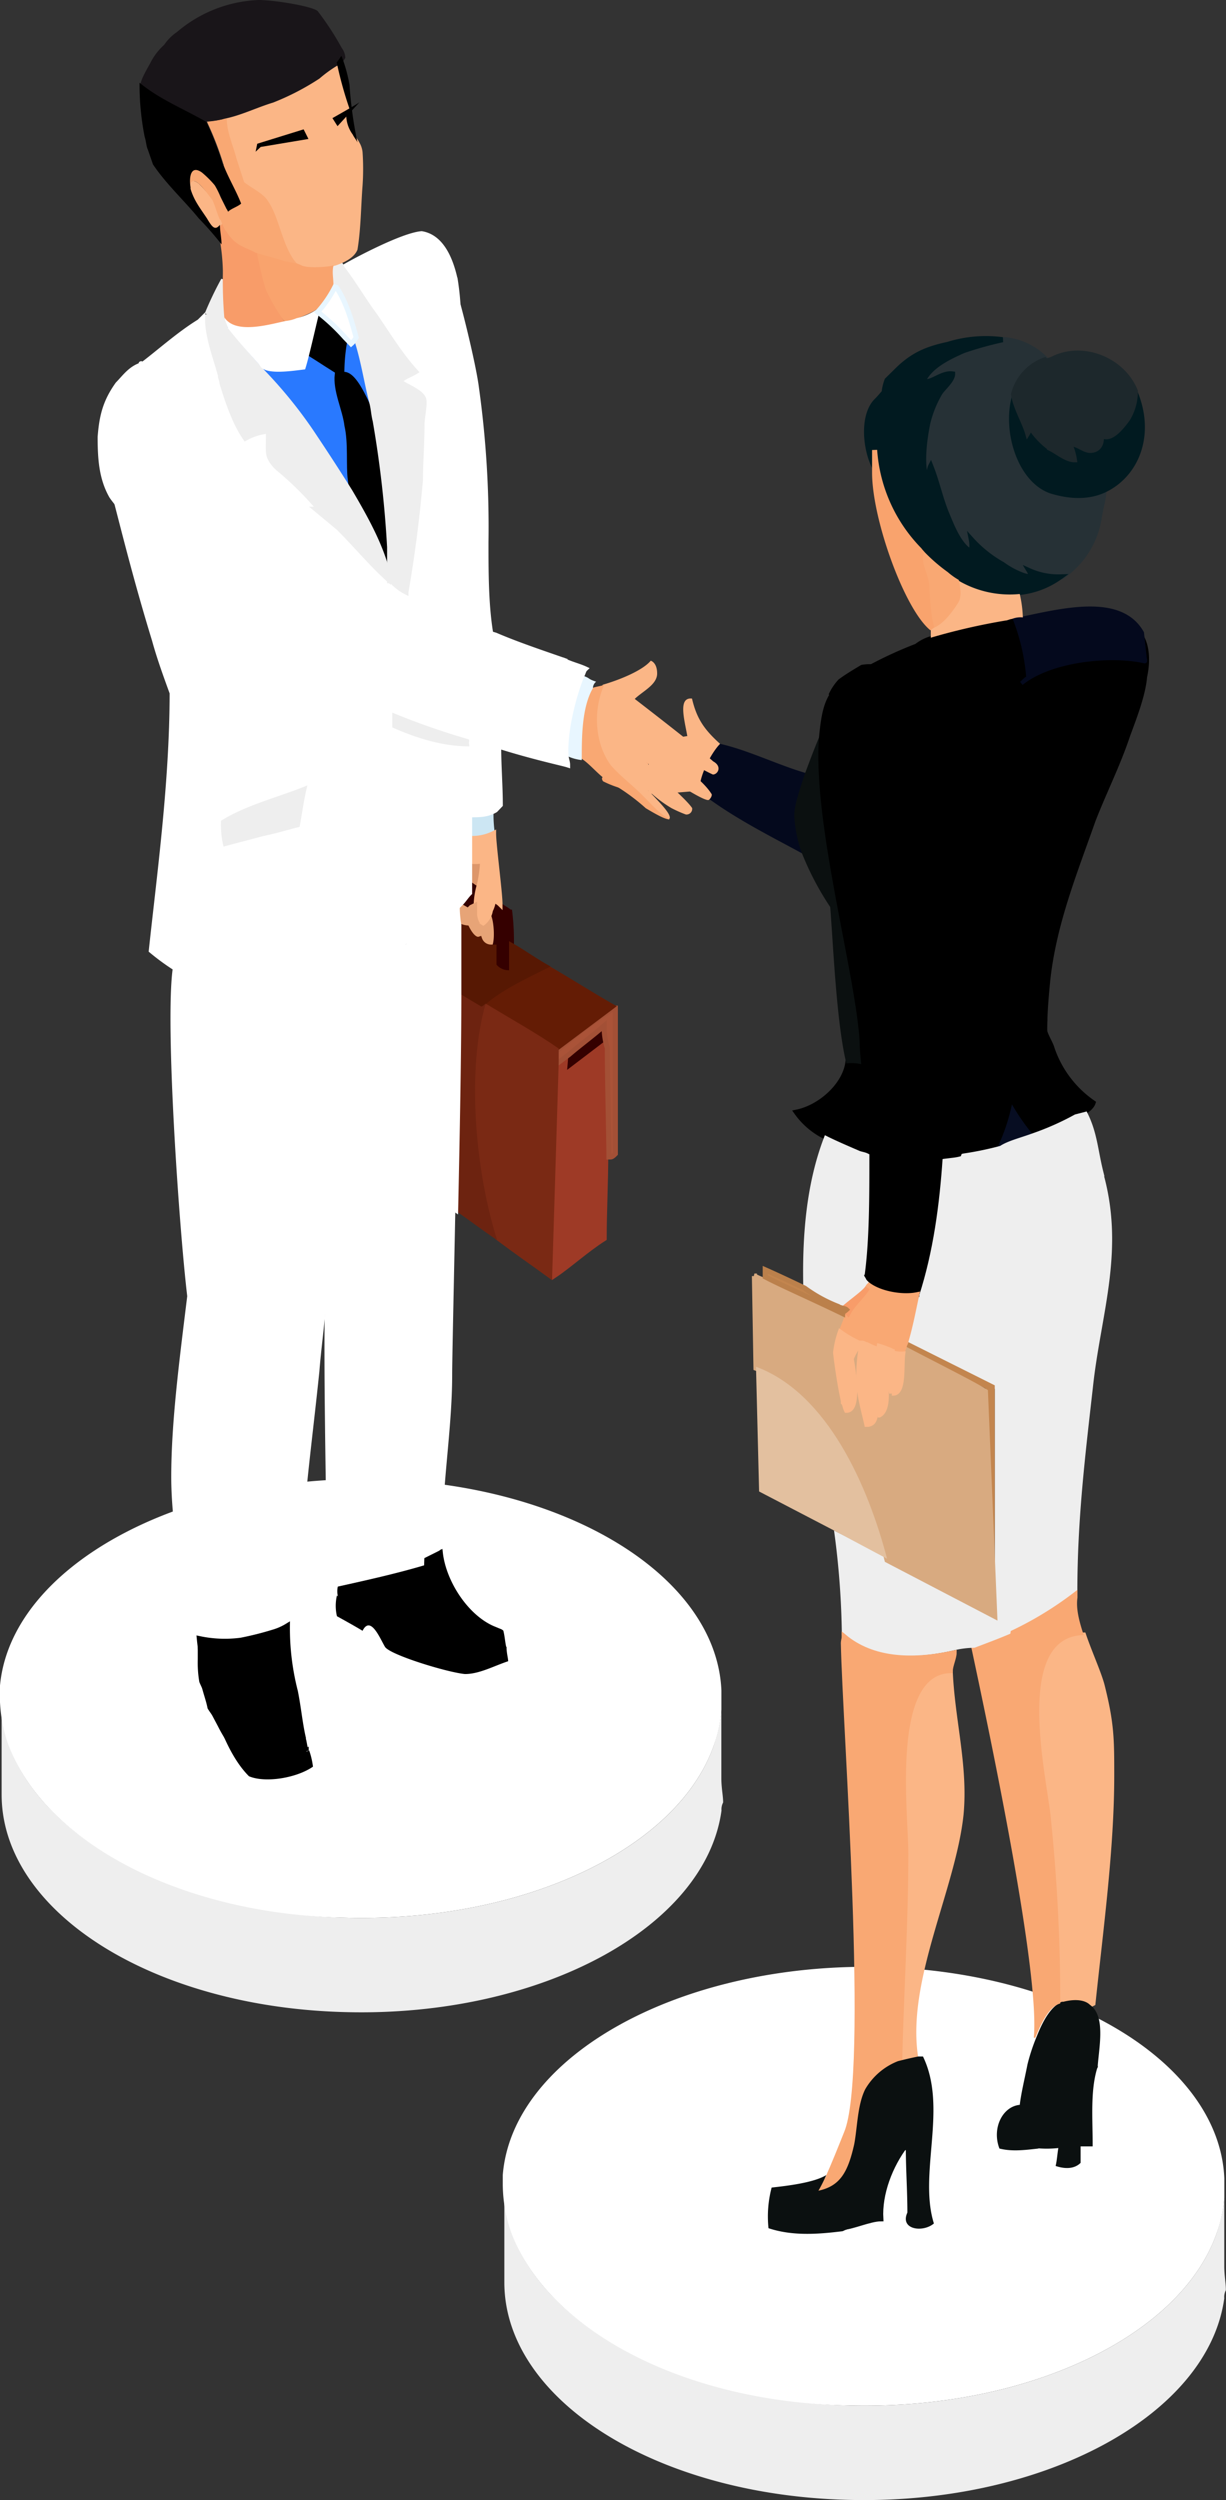 <svg version="1.1" id="Layer_1" data-name="Layer 1" xmlns="http://www.w3.org/2000/svg" xmlns:xlink="http://www.w3.org/1999/xlink" x="0px" y="0px" viewBox="0 0 241.34 492.06" preserveAspectRatio="xMinYMin none"><rect x="0" y="0" width="241.34" height="492.06" fill="#333333" stroke="none"/><defs><style>.cls-1,.cls-14{fill:#eee;}.cls-2,.cls-33,.cls-44{fill:#fff;}.cls-3,.cls-5{fill:#011a20;}.cls-4{fill:#263136;stroke:#263136;}.cls-5{stroke:#011a20;}.cls-6{fill:#1d282c;stroke:#1d282c;}.cls-11,.cls-7{fill:#04091d;}.cls-8{stroke:#000;}.cls-9{fill:#070d22;}.cls-10,.cls-13{fill:#0b1010;}.cls-10{stroke:#0b1010;}.cls-11{stroke:#04091d;}.cls-12,.cls-16{fill:#fbb686;}.cls-12{stroke:#fbb686;}.cls-14{stroke:#eee;}.cls-15,.cls-19{fill:#f9a873;}.cls-17,.cls-23{fill:#c3854e;}.cls-18{fill:#d8aa80;stroke:#d8aa80;}.cls-19{stroke:#f9a873;}.cls-20,.cls-24{fill:#f9a36d;}.cls-20{stroke:#f9a36d;}.cls-21{fill:#e3c09f;}.cls-22,.cls-41{fill:#f89c69;}.cls-22{stroke:#f89c69;}.cls-23{stroke:#bb804b;}.cls-25{fill:#e8f6ff;}.cls-26,.cls-31,.cls-36{fill:#350000;}.cls-27{fill:#9e3a26;stroke:#9e3a26;}.cls-28{fill:#aa5338;stroke:#a35036;}.cls-29{fill:#641c05;stroke:#641c05;}.cls-30{fill:#7a2914;stroke:#7a2914;}.cls-31{stroke:#350000;}.cls-32,.cls-37{fill:#e7a477;}.cls-33{stroke:#fff;}.cls-34{fill:#cce6f3;}.cls-35{fill:#dd966a;stroke:#dd966a;}.cls-36{stroke:#300;}.cls-37{stroke:#e7a477;}.cls-38{fill:#571803;stroke:#571803;}.cls-39{fill:#6d2310;}.cls-40{fill:#2979ff;stroke:#2979ff;}.cls-42{fill:#222;}.cls-43{fill:#191519;}.cls-44{stroke:#e8f6ff;}</style></defs><title>handshakeArtboard 1svg</title><g id="Group_82" data-name="Group 82"><g id="Group_80" data-name="Group 80"><path id="Path_69" data-name="Path 69" class="cls-1" d="M142,350V336.49a29.89,29.89,0,0,1-1.57,7.25C133.23,363.9,103,378.38,68,377.44c-32.75-.95-59.21-15.12-66.14-33.7A30.88,30.88,0,0,1,.32,334.6v18.59c0,23,29.6,41.89,67.71,42.83,38.42,1,70.86-16.69,74-39.68a2.89,2.89,0,0,1,.32-1.58C142.36,353.5,142,351.93,142,350Z"/><path id="Path_70" data-name="Path 70" class="cls-2" d="M68,377.44c35,.94,65.2-13.54,72.44-33.7a26.47,26.47,0,0,0,1.57-7.25v-3.77c-.94-22.36-30.23-40.63-67.71-41.58-39-.94-72.44,17.32-74.33,40.95V334a29.29,29.29,0,0,0,1.58,9.13C8.5,362.32,35.28,376.81,68,377.44Z"/></g><g id="Group_81" data-name="Group 81"><path id="Path_69-2" data-name="Path 69-2" class="cls-1" d="M241,446V432.49a29.44,29.44,0,0,1-1.58,7.25C232.21,459.9,202,474.38,167,473.44c-32.76-.95-59.22-15.12-66.14-33.7a30.57,30.57,0,0,1-1.58-9.14v18.59c0,23,29.61,41.89,67.72,42.83,38.42,1,70.86-16.69,74-39.68a2.88,2.88,0,0,1,.31-1.58C241.34,449.5,241,447.93,241,446Z"/><path id="Path_70-2" data-name="Path 70-2" class="cls-2" d="M167,473.44c35,.94,65.2-13.54,72.43-33.7a26.86,26.86,0,0,0,1.58-7.25v-3.77c-.95-22.36-30.24-40.63-67.72-41.58-39.05-.94-72.43,17.32-74.32,40.95V430a29,29,0,0,0,1.57,9.13C107.49,458.32,134.26,472.81,167,473.44Z"/></g><g id="Group_79" data-name="Group 79"><path id="Path_251" data-name="Path 251" class="cls-3" d="M173.4,82.2h0a26.67,26.67,0,0,0-1.24,6.45V93c-2.45-4-3.07-11.37,0-14.44h0c.93-.92,1.85-2.15,2.77-3.07a9.23,9.23,0,0,0-.62,3.07C174,79.43,174,81.27,173.4,82.2Z"/><path id="Path_252" data-name="Path 252" class="cls-4" d="M199.51,77.59h0c-2.15,7.06.61,16.9,7.06,19a12.9,12.9,0,0,0,10.75-.3c0,1.84-.61,3.38-.92,5.53A17.3,17.3,0,0,1,209,113.53a13.72,13.72,0,0,1-6.15-1.23c.93,1.54-.3,1.23-1.22.92a16.42,16.42,0,0,1-4-2.15,31,31,0,0,1-6.14-4.91h0a6.78,6.78,0,0,1,0,2.46c-2.46-.93-4-5.53-4.92-7.68-1.23-3.08-1.84-6.46-3.07-9.22-.31.61-.31,1.84-.92,2.46-1.23-3.07-.31-7.68.31-10.75a15.11,15.11,0,0,1,2.45-6.15c.62-.92,2.46-2.46,2.46-3.68-1.84,0-4,1.84-5.84,1.53,1.23-2.76,5.23-4.91,8-6.14a70.53,70.53,0,0,1,7.68-2.15,12.92,12.92,0,0,1,8,3.68C202.58,71.75,200.74,74.21,199.51,77.59Z"/><path id="Path_253" data-name="Path 253" class="cls-5" d="M217.63,96.33c-3.07,1.53-6.76,1.53-10.75.3-6.14-2.15-9.22-12-7.07-19,0,2.76,2.15,5.83,2.77,7.68.31-.31.31-1.23.31-1.54a13.93,13.93,0,0,0,4,4.61c1.23.92,3.07,2.15,4.61,2.15a3.74,3.74,0,0,0-.92-3.07c1.23,0,2.45,1.23,4,1.23,1.84,0,2.46-1.23,2.15-3.08,1.84,1.23,4.3-2.15,5.22-3.07a10.35,10.35,0,0,0,1.54-5.22C226.85,85.57,223.78,93.25,217.63,96.33Z"/><path id="Path_254" data-name="Path 254" class="cls-6" d="M207.49,70.52c5.84-2.76,13.52.31,16,6.45v.31a10.35,10.35,0,0,1-1.54,5.22c-.92,1.23-3.38,4.61-5.22,3.07.3,1.54-.31,3.08-2.15,3.08-1.23,0-2.77-1.54-4-1.23a11.33,11.33,0,0,1,.92,3.07c-1.53,0-3.37-1.54-4.6-2.15a15.27,15.27,0,0,1-4.3-4.61,2.31,2.31,0,0,1-.31,1.54c-.61-2.15-2.46-5.22-2.77-7.68h0a9.74,9.74,0,0,1,6.15-6.76l.31.31c.61-.31.92-.31,1.53-.61Z"/><path id="Path_255" data-name="Path 255" class="cls-5" d="M200.74,116.6a18.22,18.22,0,0,1-12.29-2.76,9.37,9.37,0,0,1-2.15-1.54c-1.85-1.54-3.38-2.76-4.92-4.3l-.3-.31a30.51,30.51,0,0,1-8.91-19.35,26.27,26.27,0,0,1,1.23-6.45h0c.61-.92.61-2.77.61-4a9,9,0,0,1,.61-3.07L176.47,73c3.07-3.07,5.83-4.3,10.13-5.22a25.13,25.13,0,0,1,10.76-.92A69.91,69.91,0,0,0,189.68,69c-2.77,1.23-6.76,3.07-8,6.14,1.84.31,3.69-1.84,5.84-1.54,0,1.23-1.85,2.77-2.46,3.69a21.64,21.64,0,0,0-2.46,6.14c-.61,3.08-1.23,7.68-.31,10.76.62-.62.62-1.85.93-2.46,1.22,3.07,1.84,6.14,3.07,9.21.92,2.15,2.46,6.46,4.91,7.68a6.31,6.31,0,0,0,0-2.45h0a24.15,24.15,0,0,0,6.15,4.91,16.36,16.36,0,0,0,4,2.15c.92.31,2.15.61,1.23-.92a13.84,13.84,0,0,0,6.14,1.23A16.66,16.66,0,0,1,200.74,116.6Z"/><path id="Path_256" data-name="Path 256" class="cls-7" d="M141.75,146.4c5.53,1.23,11.68,4.3,17.2,5.84-1.23,3.68-2.15,6.75-2.15,8.6a24.48,24.48,0,0,0,1.54,7.37c-5.53-3.07-14.44-7.38-20.89-12.6h0c-.3-2.77,2.15-7.68,4.3-9.22Z"/><path id="Path_257" data-name="Path 257" class="cls-8" d="M170,209.07c.3,4.3.61,11.06.61,18.12-.61-.31-1.23-.31-1.84-.61a37.32,37.32,0,0,1-6.15-2.77,15.07,15.07,0,0,1-5.83-4.91c4.6-.92,9.52-5.22,10.13-9.83,0-.31.22-.49.22-.79A5.07,5.07,0,0,0,170,209.07Z"/><path id="Path_258" data-name="Path 258" class="cls-8" d="M207.09,206.35a21.28,21.28,0,0,0,8.08,10.7c-.3.93-1.53,1.85-3.38,2.77a54.38,54.38,0,0,1-8.29,3.69,43.72,43.72,0,0,1-4.3-6.15,20.35,20.35,0,0,1-2.76,8.3,62,62,0,0,1-7.38,1.53c2.15-6.14,1.54-12.59,1.85-19a45,45,0,0,0,4.91-1.54c3.38-1.23,6-3.25,9.69-5.1C205.2,203.05,206.78,205.13,207.09,206.35Z"/><path id="Path_259" data-name="Path 259" class="cls-9" d="M199.2,217.36a43.48,43.48,0,0,0,4.3,6.15,49.69,49.69,0,0,1-7.07,2.15A37.49,37.49,0,0,0,199.2,217.36Z"/><path id="Path_260" data-name="Path 260" class="cls-10" d="M159,152.24c.92-2.46,1.84-4.92,2.76-7.07-1.23,16.9,7.07,46.08,8,59.29,0,0,0,1.84.3,4.61a9.34,9.34,0,0,0-3.07-.31c-1.84-8-2.45-22.43-3.07-30.41a56.45,56.45,0,0,1-5.53-10.45,24.16,24.16,0,0,1-1.53-7.37C156.81,159,157.73,155.92,159,152.24Z"/><path id="Path_261" data-name="Path 261" class="cls-8" d="M202,133.5c.93,9.52-.92,19.35-3.37,28.87-2.46,9.83-8.6,34.41-3.08,44.55-1.53.61-3.07.92-4.91,1.53v-2.76c1.53-15.36-.62-31.64.92-47.31.92-9.52,1.23-17.2,8.91-23.65C201,134.42,201.35,133.8,202,133.5Z"/><path id="Path_262" data-name="Path 262" class="cls-8" d="M225.31,133.19c-.31,3.69-2.15,8.29-3.38,11.67-1.84,5.53-4.61,11.06-6.76,16.59-3.68,10.45-7.68,20.28-8.91,31.34-.3,3.07-.61,6.45-.61,9.83a63.33,63.33,0,0,1-10.44,4.3c-5.53-10.14.61-34.72,3.07-44.55,2.46-9.52,4.3-19.35,3.38-28.87,5.53-4.61,15.66-10.14,22.73-8.6,1.53,2.15,1.53,5.53.92,8.29Z"/><path id="Path_263" data-name="Path 263" class="cls-11" d="M224.7,124.59s.62,5.77.62,5.47c-6.59-1.5-18.48-.39-24.34,4.36.1-.08,1.37-1.46,1.23-1.34a37.31,37.31,0,0,0-2.7-11.25h1.92C210,120,220.71,117.52,224.7,124.59Z"/><path id="Path_264" data-name="Path 264" class="cls-12" d="M217,331.94c1.84,7.38,1.84,10.45,1.84,17.51,0,14.44-2.15,30.11-3.69,44.85l-.61.31c-1.23-.92-2.76-.92-5.22-.61H209a362.56,362.56,0,0,0-1.84-36.25c-1.23-7.07-8-35.64,6.14-35.94C214.56,325.49,216.4,329.49,217,331.94Z"/><path id="Path_265" data-name="Path 265" class="cls-1" d="M217,230.26c4.61,15.67-.31,28.27-1.85,42.7-1.53,13.52-3.07,26.12-3.07,40.25a68.12,68.12,0,0,1-13.52,8.29,152.19,152.19,0,0,0,1.54-26.72l-.92-19.36c0-.92-.31-1.84-.31-2.46-.92-4.3-4-5.83-9.52-6.45,1.54-8.6,1.23-21.5,6.76-28.87C198.89,234.26,212.1,226.88,217,230.26Z"/><path id="Path_266" data-name="Path 266" class="cls-13" d="M200.74,414.27c.3-2.45.92-4.91,1.53-8h0a38.15,38.15,0,0,1,1.84-5.53c1.23-3.08,2.77-5.84,4.92-6.76h.31c2.45-.62,4.3-.31,5.22.61,3.07,2.15,1.84,8,1.53,12v.31c-.92,1.23-1.84,1.54-2.76,3.69h0a70,70,0,0,0-.61,11.67,21.31,21.31,0,0,0-4.3.31c.3-4.61-.62-10.14-1.54-14.44-1.23,3.38-1.84,12.29-2.46,14.74h0c-2.76.31-5.22.62-7.68,0C195.2,418.88,197.36,414.58,200.74,414.27Z"/><path id="Path_267" data-name="Path 267" class="cls-10" d="M213.64,410.28c.92-2.15.74-2.55,2-3.78-1.54,4.61-1.05,10.23-1.05,15.45H213a36.9,36.9,0,0,1,.62-11.67Z"/><path id="Path_268" data-name="Path 268" class="cls-14" d="M203.5,223.51a54.38,54.38,0,0,0,8.29-3.69l1.85-.48c1.84,3.69,2,7.08,3,11.14-4.92-3.07-17.4,3.78-19.86,7.16-5.83,7.37-5.53,20.27-6.76,28.87,5.23.62,8.3,2.15,9.53,6.45h-3.39l-17.2-8.6c.93-3.07,1.54-6.75,2.15-9.21h.31a130.28,130.28,0,0,0,4.3-27,21.62,21.62,0,0,0,4-.62,64.27,64.27,0,0,0,7.37-1.53C198.59,225,201,224.43,203.5,223.51Z"/><path id="Path_269" data-name="Path 269" class="cls-13" d="M212.72,422v3.69c-1.23,1.23-3.08,1.23-4.92.61.31-1.23.31-2.45.62-4C210,422.26,211.49,422,212.72,422Z"/><path id="Path_270" data-name="Path 270" class="cls-15" d="M198.59,321.19a68.34,68.34,0,0,0,13.51-8.29v1.54c-.31,2.15.31,4.6,1.23,7.37-14.13.31-7.06,28.87-6.45,36.25a353.83,353.83,0,0,1,1.84,36.25c-2.15.61-3.68,3.68-4.91,6.75h-.31c1.23-12.6-8.29-58.06-12.29-76.8C194,323,196.13,322.12,198.59,321.19Z"/><path id="Path_271" data-name="Path 271" class="cls-10" d="M206.88,407.82a54.88,54.88,0,0,1,1.54,14.44,21.18,21.18,0,0,1-9-.93C200.05,418.56,206,411.2,206.88,407.82Z"/><path id="Path_272" data-name="Path 272" d="M183.23,125.2A114.4,114.4,0,0,1,198,121.82c.31,0,.92-.3,1.23-.3A40.07,40.07,0,0,1,202,133.19c-.61.31-.92.92-1.53,1.23-7.68,6.45-8,14.13-8.91,23.65-1.54,15.67.61,32-.92,47.31v2.77a36.16,36.16,0,0,1-5.53,1.22c-.62-19-3.38-38.4-5.53-56.52,0-5.84-.31-17.51-4.61-20.27a7,7,0,0,0-5.22-.93,80.72,80.72,0,0,1,10.44-4.91A9.38,9.38,0,0,1,183.23,125.2Z"/><path id="Path_273" data-name="Path 273" class="cls-16" d="M199.2,121.82c-.31,0-.92.31-1.23.31a125.83,125.83,0,0,0-14.74,3.38v-1.84a17,17,0,0,0,5.22-5.23c.61-1.53.3-2.76,0-4.3a20,20,0,0,0,12.29,2.77,23.77,23.77,0,0,1,.61,4.61A4.51,4.51,0,0,0,199.2,121.82Z"/><path id="Path_274" data-name="Path 274" class="cls-1" d="M187.53,324.88c-8.3,1.84-16.28,1.54-21.81-3.07a162.82,162.82,0,0,0-1.54-20.58l10.44,5.22,21.2,11.06V273h3.38a6.05,6.05,0,0,1,.31,2.46l.92,19.35a152.25,152.25,0,0,1-1.54,26.73c-2.15.92-4.61,1.84-7.06,2.77A17.78,17.78,0,0,0,187.53,324.88Z"/><path id="Path_275" data-name="Path 275" class="cls-17" d="M178.31,265.28h0a2.27,2.27,0,0,1,.31-1.22l17.2,8.6h0v44.85L194,273.27C191.52,272,185.38,269,178.31,265.28Z"/><path id="Path_276" data-name="Path 276" class="cls-18" d="M170.63,280.34h0c2.46,0,1.54-3.69,1.54-5.23a15.39,15.39,0,0,1,.61,3.69h.31c1.84-.92,1.53-5.22.92-7.68a40.2,40.2,0,0,1,1.54-4.61h0a15.4,15.4,0,0,0-.62,3.69h0a20.85,20.85,0,0,1,.62,4.3h.3c2.15,0,1.54-5.53,1.85-7.68v-.31h0c0-.3.3-.61.3-.92h.31c7.07,3.69,13.21,6.76,15.67,8.29l1.84,44.24-21.2-11.06c-3.68-14.13-11.67-32.56-25.8-37.78l-.31-18.13a14,14,0,0,0,2.15.92c3.38,1.54,9.53,4.61,16.28,8-.3.92-.61,1.54-.92,2.46a9.51,9.51,0,0,0-.92,4h0a34.28,34.28,0,0,0,1.54,9.53v.3a2.32,2.32,0,0,0,.61,1.54c2.15-.31,1.23-7.06.92-10.14.31-1.23,1.23-2.15,1.84-3.38h.31a65.17,65.17,0,0,0-.61,7.38h0C169.09,274.5,170,277.57,170.63,280.34Z"/><path id="Path_277" data-name="Path 277" class="cls-8" d="M190.6,208.15c0,6.45.61,12.9-1.84,19-1.23.31-2.77.31-4,.62.31-6.15.31-12,.31-18.13C187.22,209.07,189.06,208.76,190.6,208.15Z"/><path id="Path_278" data-name="Path 278" class="cls-16" d="M187.53,328.26c.3,9.83,3.07,19,2.15,28.87-1.54,14.75-11.37,32.87-8.91,47.93a8.42,8.42,0,0,0-4,.92c.31-13.83,1.23-27.65,1.23-41.47C178,356.21,175.24,328.57,187.53,328.26Z"/><path id="Path_279" data-name="Path 279" class="cls-15" d="M182.61,119.67a68.32,68.32,0,0,1-1.23-11.06.3.3,0,0,1,.29-.3h0a33.47,33.47,0,0,0,4.91,4.3,13.34,13.34,0,0,0,2.15,1.53c.31,1.54.62,3.08,0,4.3-.92,1.54-3.07,4.61-5.22,5.23A19,19,0,0,1,182.61,119.67Z"/><path id="Path_280" data-name="Path 280" class="cls-19" d="M170.63,411.51c-1.54,3.07-1.54,7.06-2.15,10.75-1.23,5.53-2.76,8.3-7.06,9.22.61-.92.92-1.85,1.53-2.77,1.23-2.76,2.46-5.83,3.69-8.91h0c4.91-11.67-.31-80.17-.62-96.45,0-.31.17-.89.17-1.2,5.53,4.61,13.33,5,21.63,3.17,0,.92-.75,2.56-.75,3.48-12.29.31-8.76,28-8.76,36,0,13.82-.92,27.64-1.22,41.47C174,406.9,172.17,408.74,170.63,411.51Z"/><path id="Path_281" data-name="Path 281" class="cls-8" d="M179.54,152.85c2.15,18.13,5.22,37.79,5.84,56.83a119.3,119.3,0,0,1-.31,18.13,40.74,40.74,0,0,1-6.15.3c0-10.13-.92-20-1.53-30.1-.62-12.29-.92-24.58-2.15-36.86-.62-4.92-.92-11.06-3.07-15.67-1.23-2.46-4.92-9.22-8.6-8.6a10.45,10.45,0,0,1,1.84-2.77c1.23-.92,2.76-1.84,4.3-2.76a7.62,7.62,0,0,1,5.22.92C178.92,135.34,179.23,147,179.54,152.85Z"/><path id="Path_282" data-name="Path 282" class="cls-13" d="M161.11,431.17c4.3-.92,5.83-3.69,7.06-9.22.62-3.38.62-7.68,2.15-10.75a12.88,12.88,0,0,1,6.45-5.53c1.23-.31,2.46-.61,4-.92h.92c4.91,10.14-.92,23,2.15,32.87-2.15,1.84-6.76,1.23-5.22-2.15,0-4.3-.31-8.6-.31-12.9v-.31c-4,2.77-11.06,11.68-11.67,16.59-.31,0-.62.31-.92.31-4.92.61-9.83.92-14.44-.61a22.23,22.23,0,0,1,.62-8c2.76-.31,8.29-.92,10.75-2.46A28.54,28.54,0,0,1,161.11,431.17Z"/><path id="Path_284" data-name="Path 284" class="cls-20" d="M172.17,93V88.57a31.11,31.11,0,0,0,8.8,19.64l.45.56c-.92,1.84,1.05,4.68,1.05,6.83,0,1.23.36,6.54,1,8.07C178.53,119.68,172.17,102.16,172.17,93Z"/><path id="Path_285" data-name="Path 285" class="cls-8" d="M180.46,254.84c-3.07.61-8-.31-10.14-2.46-.3-.31-.61-.61-.61-.92h0v-.92c.61,0,.92.3,1.54.3,1.84.31,5.83.31,6.75-1.22.93-.93.62-4.3.62-5.84.3-4.92.3-10.45.3-15.36v-.31c1.85,0,4-.3,6.15-.3-.62,9.21-1.84,18.43-4.61,27Z"/><path id="Path_286" data-name="Path 286" class="cls-19" d="M172.78,265.28a15.11,15.11,0,0,1-2.15-.92c-.31,0-.61-.31-.92-.31h-.31a22.54,22.54,0,0,1-3.68-2.15c.3-.92.61-1.53.92-2.46,0-.3.3-.61.3-.92.93-1.84,1.85-3.38,2.77-4.91a2.32,2.32,0,0,0,.61-1.23c2.15,2.15,7.07,3.07,10.14,2.46-.61,2.76-1.23,6.14-2.15,9.21,0,.31-.31.62-.31.92s-.3.62-.3.93h0v.3c-.62,0-1.54-.3-2.15-.3h0A9.06,9.06,0,0,1,172.78,265.28Z"/><path id="Path_287" data-name="Path 287" d="M178.92,228.42c0,5.22.31,10.45-.3,15.36,0,1.23.3,4.92-.62,5.84-.92,1.53-4.91,1.53-6.75,1.53-.62,0-.93-.3-1.54-.3.92-6.76.92-15.36.92-23.35a34.58,34.58,0,0,0,8.3.92Z"/><path id="Path_288" data-name="Path 288" class="cls-8" d="M161.72,145.17c.31-3.07.62-5.84,1.85-8,3.68-.61,7.68,6.15,8.6,8.6,2.15,4.61,2.45,10.76,3.07,15.67,1.23,12.29,1.53,24.58,2.15,36.86.61,10.14,1.53,20.28,1.53,30.11a34.55,34.55,0,0,1-8.29-.92c0-7.07-.61-13.83-.61-18.13-.31-3.07-.31-4.61-.31-4.61C168.79,190.94,160.49,162.07,161.72,145.17Z"/><path id="Path_289" data-name="Path 289" class="cls-10" d="M178.31,422.57v-.39c-3.07,4-5.22,9.6-4.92,14.52-2.15,0-6,1.76-7.65,1.68C166.05,433.15,174,425,178.31,422.57Z"/><path id="Path_290" data-name="Path 290" class="cls-12" d="M177.7,266.51c-.31,2.15.3,7.68-1.85,7.68h-.3a17.79,17.79,0,0,1-.62-4.3h0a13.14,13.14,0,0,1,.62-3.68A5.22,5.22,0,0,0,177.7,266.51Z"/><path id="Path_291" data-name="Path 291" class="cls-12" d="M174,270.81c.61,2.46.92,6.76-.92,7.68h-.31a15.31,15.31,0,0,1-.61-3.68,27.14,27.14,0,0,1-.62-4.92h.31c0-1.53.92-3.07,1.23-4.91a19.67,19.67,0,0,1,2.46.92A29.41,29.41,0,0,0,174,270.81Z"/><path id="Path_292" data-name="Path 292" class="cls-21" d="M164.18,301.23l-14.75-7.68L148.82,269c14.13,5.22,22.12,23.65,25.8,37.79Z"/><path id="Path_293" data-name="Path 293" class="cls-12" d="M171.55,270.2a30,30,0,0,0,.62,4.91c0,1.54.92,5.23-1.54,5.23h0c-.61-2.77-1.54-5.84-1.54-8.6h0a30,30,0,0,1,.62-7.38c.31,0,.61.31.92.31a15.11,15.11,0,0,0,2.15.92c-.31,1.54-.92,3.07-1.23,4.61Z"/><path id="Path_294" data-name="Path 294" class="cls-14" d="M169.4,250.54c0,.31.31.61.31.92h0c.31.31.31.61.61.92a2.32,2.32,0,0,0-.61,1.23c-.92,1.23-2.46,2.77-3.69,4.3a80.34,80.34,0,0,1-7.37-3.68c-.31-11.06.61-21.2,4-30.11,1.85.92,4,1.84,6.15,2.77.61.3,1.23.3,1.84.61,0,8,0,16.59-.92,23.35C169.71,250.54,169.71,250.54,169.4,250.54Z"/><path id="Path_295" data-name="Path 295" class="cls-12" d="M167.56,267.43c.61,3.38,1.53,10.14-.92,10.14-.31-.61-.31-1.23-.62-1.53v-.31c-.61-2.77-1.23-6.76-1.53-9.52h0a18.88,18.88,0,0,1,.92-4,23,23,0,0,0,3.68,2.15C168.79,265.28,168.17,265.9,167.56,267.43Z"/><path id="Path_296" data-name="Path 296" class="cls-22" d="M170.77,253.48c-.92,1.54-2.9,3.2-3.83,5-.3-.31-.92-.31-1.22-.62C167.25,256.38,169.85,254.71,170.77,253.48Z"/><path id="Path_297" data-name="Path 297" class="cls-23" d="M165,257.14c.29.28,1.33.35,1.62.63-.29.28-.76.48-.76.76-6.32-3.06-12.06-5.55-15.22-7.22v-1.39s3.16,1.39,7.76,3.61A28.6,28.6,0,0,0,165,257.14Z"/><path id="Path_298" data-name="Path 298" class="cls-16" d="M127.62,151.31c0-.92.31-1.84.31-2.45.31-1.23.61-2.15.92-3.08v-.3a46.46,46.46,0,0,0,6.45-.61c-.61-3.38-1.84-7.68.92-7.38.93,4,2.46,6.15,5.53,8.91-1.84,1.85-4.3,6.76-4,9.22h0c-3.69.31-6.76.61-9.83.61a7,7,0,0,1-.61-2.46h0A6.85,6.85,0,0,1,127.62,151.31Z"/><path id="Path_299" data-name="Path 299" class="cls-24" d="M116,145.48c-.31-.31,0-.92.92-.92h.31a106.06,106.06,0,0,0,11.67.92v.31c-.31.92-.61,1.84-.92,3.07a66.36,66.36,0,0,1-7.68-1.23c-1.23-.31-2.76-.92-3.69-1.23C116.26,145.79,116.26,145.48,116,145.48Z"/><path id="Path_300" data-name="Path 300" class="cls-24" d="M115.64,147.32c-.92-.61-.92-1.23.31-2.15a.65.65,0,0,0,.61.61,17.2,17.2,0,0,0,3.69,1.23c2.46.93,4.91.93,7.68,1.23a6.86,6.86,0,0,0-.31,2.46c-2.46-.61-5.83-1.54-6.76-1.84A13.35,13.35,0,0,1,115.64,147.32Z"/><path id="Path_301" data-name="Path 301" class="cls-24" d="M127.62,151.31a6.85,6.85,0,0,0-.3,2.46c-2.77-1.23-5.53-2.15-8.3-3.07-1.53-.61-3.68-1.23-3.38-3.07a20.71,20.71,0,0,0,4.92,1.84C121.79,149.78,125.17,150.7,127.62,151.31Z"/><path id="Path_302" data-name="Path 302" class="cls-24" d="M127.32,153.77a4.51,4.51,0,0,0,.3,2.15,19.9,19.9,0,0,1-8.91-2.15c-1.23-1.84,3.38-.61,4-.61C123.63,153.47,126.09,153.47,127.32,153.77Z"/></g><path id="Path_242" data-name="Path 242" class="cls-16" d="M140.34,152.44c-1.57-.63-9.76-5.36-11.65-6,2.84,2.52,9.14,6.3,11.34,9.77.31.31-.32,1.26-.63,1.26-1.58,0-11.34-6.62-12.28-7.56,2.52,2.83,7.87,7.24,9.13,9.13a1.11,1.11,0,0,1-.95,1.26.81.81,0,0,1-.31,0,23.89,23.89,0,0,1-2.83-1.26,24.7,24.7,0,0,1-6.3-5.35c2.83,3.15,6,6,6,7.24a.32.32,0,0,1-.3.32h0a19.35,19.35,0,0,1-5.35-4.73c-1.89-2.2-4.41-3.46-6.3-6-3.46-4.41-3.46-10.71-1.26-15.75,3.47-1,7.88-2.84,9.45-4.73,0,0,1.26.32,1.26,2.52s-2.83,3.47-4.41,5c0,0,12.29,9.45,15.44,12.29C142.23,150.86,141.29,152.44,140.34,152.44Z"/><path id="Path_239" data-name="Path 239" class="cls-15" d="M118.93,134.8c-2.2,5-1.89,11.34,1.26,15.75,1.89,2.2,4.09,3.78,6.3,6,1.89,1.89,3.15,3.46,5.35,4.72-.63,0-1.57-.31-4.72-2.2h0a39.79,39.79,0,0,0-6.93-5c-2.2-1.26-3.78-3.47-5.67-4.73h-.32c0-4.09,0-10.08,2.2-13.86C117.35,135.11,118,135.11,118.93,134.8Z"/><path id="Path_240" data-name="Path 240" class="cls-25" d="M111.37,148.66c-.63-4.41,1.57-11.66,3.15-15.75,1.89.63.94.63,2.83,1.26a1.64,1.64,0,0,0-.63,1.26c-2.2,3.78-2.2,9.76-2.2,13.86v.31A9.11,9.11,0,0,1,111.37,148.66Z"/><path id="Path_241" data-name="Path 241" class="cls-26" d="M118.93,205.66l-7.88,6,.32-3.78.63-.63h0c2.2-1.89,4.41-3.47,6.93-5.67Z"/><path id="Path_237" data-name="Path 237" class="cls-27" d="M111.05,211.65l7.88-6c0,6.62.31,18,.31,21.42h0c0,5.35-.31,11.65-.31,16.69-3.47,2.2-6.93,5.36-9.77,7.25,0-13.86.32-28,.32-41.89l2.52-1.89-.63.63Z"/><path id="Path_238" data-name="Path 238" class="cls-28" d="M118.93,201.88c-2.52,2.2-4.73,3.78-6.93,5.67h0l-2.52,1.89v-2.52h0a105.72,105.72,0,0,1,11.34-8.5h.31v28.66c-.31.32-.63.63-.94.63h-.32c0-3.78-.31-14.8-.31-21.42A14,14,0,0,1,118.93,201.88Z"/><path id="Path_222" data-name="Path 222" class="cls-29" d="M94.68,197.79c3.46-3.15,8.5-5.36,12.6-7.56,4.4,2.52,8.81,5.35,13.22,7.87l-11.33,8.5h0c-4.1-2.83-9.14-5.66-13.86-8.5A.93.93,0,0,1,94.68,197.79Z"/><path id="Path_223" data-name="Path 223" class="cls-30" d="M108.2,251c-3.46-2.52-6.47-4.58-10.25-7.42-4.4-13.86-6.11-32.22-2.33-45.45,4.72,2.84,9.76,5.67,13.86,8.5h0v2.52Z"/><path id="Path_224" data-name="Path 224" class="cls-31" d="M96.88,186.14c.63-1.26.32-6-.63-6.93a5.86,5.86,0,0,0,.63-2.2h0c.32.31,1,.63,1.26.94.63.63,1.58,1,2.2,1.58a47.06,47.06,0,0,1,.32,6.61v5.36h-.32a3.94,3.94,0,0,1-3.46-1.9h.32v-3.15c.31-.31,0-.31-.32-.31Z"/><path id="Path_225" data-name="Path 225" class="cls-32" d="M96.88,186.14a2.37,2.37,0,0,1-2.2-1.58c-.31-.94-.63-1.89,0-2.52.63-.31.95-1.57,1.58-2.52.94.63,1.26,5.36.63,6.62Z"/><path id="Path_187" data-name="Path 187" class="cls-33" d="M36.72,77.48c4.73,5.67,12,10.08,17.33,15.12a61.68,61.68,0,0,0,6.93,6c1.89,1.57,4.09,3.15,5.66,4.72,3.15,3.15,6.3,6.93,9.77,10.08l.31.32v.94H77c.94.63,1.89,1.58,2.83,2.2,4.1,2.52,9.45,4.41,13.23,6.3.32,0,.32.32.63.32A19.87,19.87,0,0,0,97.51,125c4.41,1.89,9.13,3.46,13.54,5l-.31.63c-2.52,2.2-5,8.19-4.73,11.66-6.3-3.15-12.91-4.1-18.89-7.25-5.67-3.15-16.38-7.87-17.33-14.48a25.65,25.65,0,0,1-3.15,2.83,45.17,45.17,0,0,1-1.26-6.93A18.29,18.29,0,0,0,61.92,120c-5.35-2.52-9.45-7.24-14.17-10.7-6-3.78-14.18-8.51-17.95-15.12-3.47-6-3.47-16.06,2.83-20.16A46.83,46.83,0,0,1,36.72,77.48Z"/><path id="Path_226" data-name="Path 226" class="cls-34" d="M92.16,165.35v-5c1.89,0,3.78,0,5-.94a26.46,26.46,0,0,0,.31,5c-.31,0-.31,0-.63.32C95.62,164.72,93.73,165.67,92.16,165.35Z"/><path id="Path_227" data-name="Path 227" class="cls-35" d="M91.84,173.85v-4.09c.63,0,1.58.31,2.2.31a23.5,23.5,0,0,1-.63,4.73A7,7,0,0,0,91.84,173.85Z"/><path id="Path_228" data-name="Path 228" class="cls-33" d="M92.16,144.88c1.89.63,4.09,1.26,6,1.89,0,4.09.32,7.87.32,11.65l-.95,1c-1.57.94-3.15.94-5,.94V145.19a.3.3,0,0,1-.31-.3Z"/><path id="Path_229" data-name="Path 229" class="cls-36" d="M90.58,177.63c.63-.63,1-1.26,1.58-1.89v-1.89c.63.32.94.63,1.57,1h0a16.15,16.15,0,0,0-.63,3.78h0l-.63.31Z"/><path id="Path_230" data-name="Path 230" class="cls-12" d="M92.16,169.44V165a9.56,9.56,0,0,0,5-.94c0,2.2,1.26,11.65,1.26,13.86-.32-.32-.95-.63-1.26-.95h0a6,6,0,0,1-.63,2.2A3.92,3.92,0,0,1,95,181.72c-.63.32-.94,0-1.26-1.89v-1.89a16.15,16.15,0,0,1,.63-3.78h0a24.24,24.24,0,0,0,.63-4.72A8.4,8.4,0,0,1,92.16,169.44Z"/><path id="Path_214" data-name="Path 214" class="cls-33" d="M90.27,64.56c1.89,17.33,2.83,41,3.15,58.27-4.1-1.89-9.14-3.78-13.23-6.3,1.26-6.93,2.2-14.49,2.83-22,.32-3.78.32-7.56.32-11,0-1.26.63-4.09.31-5C83,76.85,79.87,75.9,78.93,75c.94-.95,2.2-1.26,3.15-1.89-3.15-3.78-5.35-7.56-8.19-11.34-1.57-2.52-4.09-6.3-6.3-9.13C69.79,51.34,79.24,46.3,83,46c3.78.63,5.67,4.73,6.62,9.14a53.25,53.25,0,0,1,.63,9.44Z"/><path id="Path_215" data-name="Path 215" class="cls-14" d="M91.94,147.49c-5.35,0-10.18-1.67-15.22-3.87v-4.1c4.41,1.89,9.77,3.47,15.12,5.36v.63h-.09Z"/><path id="Path_231" data-name="Path 231" class="cls-37" d="M94.68,184.56c-1,.32-2.2-.94-2.52-2.2v-3.15l.63-.63.63-.31h0v1.89c.31,1.89.94,2.2,1.26,1.89a3.43,3.43,0,0,0,0,2.52Z"/><path id="Path_232" data-name="Path 232" class="cls-2" d="M93.42,123.15c0-17.33-1-41.26-3.15-58.27h0a50.81,50.81,0,0,0-1-9.45c1,2.2,4.41,16.06,5,20.79a198.8,198.8,0,0,1,1.89,30.55c0,6,0,12.6,1,18.26a18.39,18.39,0,0,1-3.78-1.57C93.73,123.15,93.42,123.15,93.42,123.15Z"/><path id="Path_243" data-name="Path 243" class="cls-8" d="M97.19,320.59a47.54,47.54,0,0,0-6.29,1.92h0c-3.47-1.57-7.25-2.83-10.71-4.09-4.41-1.26-10.08-3.47-13.54-6.93,5.35-1.26,11-2.2,16.37-4.41,1.26-.63,2.38-.94,3.64-1.57C87.29,311.49,91.84,318.39,97.19,320.59Z"/><path id="Path_233" data-name="Path 233" class="cls-32" d="M90,182a10.94,10.94,0,0,0-.31-3.78l.63-.63,2.2,1.26-.63.63v3.15A6.28,6.28,0,0,1,90,182Z"/><path id="Path_234" data-name="Path 234" class="cls-38" d="M90,182a4.41,4.41,0,0,0,1.89.63c.63,1.26,1.58,2.52,2.52,2.2h0a2.37,2.37,0,0,0,2.2,1.58h.63v3.15h-.31a3.61,3.61,0,0,0,3.46,1.89h.32v-5.35c2.2,1.26,4.4,2.83,6.61,4.09-4.41,2.2-9.13,4.41-12.6,7.56L90,195A87.06,87.06,0,0,0,90,182Z"/><path id="Path_235" data-name="Path 235" class="cls-39" d="M90,195.27l4.73,2.83c.31,0,.9-.64.9-.64-3.78,12.92-2.16,32.77,2.24,46.63-2.83-1.89-5.67-4.1-8.5-6C90,223.3,90,207.24,90,195.27Z"/><path id="Path_236" data-name="Path 236" class="cls-33" d="M90,178.26a20.82,20.82,0,0,0,.32,3.78v13.23c0,12-.32,28.35-.63,42.83a13.23,13.23,0,0,1-2.2-1.89H84.6c0-16.69-.63-34.33,0-52.91C86.17,181.73,88.06,180.15,90,178.26Z"/><path id="Path_216" data-name="Path 216" class="cls-2" d="M89.64,237.79c-.32,16.06-.63,29.92-.63,32.75,0,11.34-2.2,22.68-1.89,34.33a1.16,1.16,0,0,0-.63.32l-3.78,1.89c.31-19.21.94-37.17,1.57-57.32V235.9h2.84C88.06,236.53,88.69,237.16,89.64,237.79Z"/><path id="Path_217" data-name="Path 217" class="cls-33" d="M80.5,185.82A158.08,158.08,0,0,0,77,164.41c0-6.93-.31-13.86,0-20.79,5,2.2,10.08,3.78,15.44,3.78v28.34c-.63.63-1,1.26-1.58,1.89l-.63.63c-1.89,1.89-3.46,3.47-5.35,5A26.82,26.82,0,0,0,80.5,185.82Z"/><path id="Path_218" data-name="Path 218" class="cls-2" d="M75.46,188A151,151,0,0,0,77,164.09a159.81,159.81,0,0,1,3.46,21.42A25.53,25.53,0,0,1,75.46,188Z"/><path id="Path_188" data-name="Path 188" class="cls-33" d="M23.81,100.15c11,9.77,32.44,27.72,45.67,35.59,1.26,1.26,3.78,2.52,7.24,3.78v4.1c-3.15-1.26-6.3-2.84-9.45-4.41-9.13-4.41-17.63-12.6-27.71-14.49.31,6.93,6,12.6,9.13,18.58-2.83-1.57-5.67-2.2-8.19-4.09,1.26,2.83,2.2,6.3,3.78,9.45a10.24,10.24,0,0,0-4.09-2.2c-2.52,14.8-1.26,31.81.63,46.93a22.79,22.79,0,0,1-6.3-2.84,45.84,45.84,0,0,1-4.73-3.46c1.58-14.8,4.1-33.07,4.1-50.71-1.26-3.46-2.52-6.93-3.47-10.39-3.77-12.29-6.29-22.69-7.87-28.67A5.69,5.69,0,0,0,23.81,100.15Z"/><path id="Path_219" data-name="Path 219" class="cls-40" d="M67.59,73.7a38.73,38.73,0,0,1,.31-6c.32.63.95,1,1.26,1.26.32-.31.63-.94,1-1.26a92.91,92.91,0,0,1,2.83,12c.32,1.26.32,2.2.63,3.47-1.26-3.78-3.46-9.14-6-9.45Z"/><path id="Path_203" data-name="Path 203" class="cls-8" d="M67.9,73.7c2.2.31,4.41,6,6,9.45h0A130,130,0,0,1,76.72,108v5.67l-.31-.32v-.63a72.14,72.14,0,0,0-7.56-16.69,100.88,100.88,0,0,1-1.26-10.39c-.32-3.78-1.89-7.56-1.58-11V75A4.86,4.86,0,0,1,67.9,73.7Z"/><path id="Path_245" data-name="Path 245" d="M66.33,318.1a8.83,8.83,0,0,1,0-4.09l.31.31c5.67,5,23.31,13.23,26.46,12,2.84-1.26,4.09-1.89,6.61-2.2,0,1.26.32,2.2.32,2.84-2.84.94-5.67,2.52-8.5,2.52h0c-3.46-.32-14.8-3.78-15.75-5.36s-2.83-6.3-4.41-3.15C69.79,320,66.33,318.1,66.33,318.1Z"/><path id="Path_204" data-name="Path 204" class="cls-14" d="M65.64,52c.32,0,.64-.32,1-.32.32.32.63.63.63,1,2.22,2.83,4.43,6.61,6.32,9.13,2.85,4.09,5.06,7.87,8.22,11.34-1,.63-2.21.94-3.16,1.89,1,.94,4.11,1.89,4.74,3.46.31,1-.32,3.78-.32,5,0,3.78-.31,7.56-.31,11-.64,7.24-1.58,14.8-2.85,22a9.81,9.81,0,0,1-2.84-2.2H76.7v-6.62a214.3,214.3,0,0,0-2.84-24.88h0c-.32-1.26-.32-2.2-.63-3.46-1-3.78-1.58-7.88-2.85-12a41.86,41.86,0,0,0-4.1-10.08h0A16.43,16.43,0,0,1,65.64,52Z"/><path id="Path_244" data-name="Path 244" d="M66.64,311.8c3.15,3.47,9.14,5.67,13.55,6.93,3.46,1.26,7.24,2.52,10.71,4.1h0a52.18,52.18,0,0,1,7.55-2.2,1.08,1.08,0,0,1,.63.31c.32,1.26.32,2.2.63,3.47a53.35,53.35,0,0,0-6.61,2.2c-3.15,1.26-20.79-6.93-26.46-12a4.32,4.32,0,0,1,0-2.84Z"/><path id="Path_205" data-name="Path 205" class="cls-8" d="M65.55,75.62c-1.26-1.26-3.94-4.44-4.89-5.07h-.31c.63-2.52,1.35-5.65,2-8.16a28,28,0,0,1,5.42,5.23,36.39,36.39,0,0,0-.48,6.08h0C67,74,66.18,75.31,65.55,75.62Z"/><path id="Path_220" data-name="Path 220" class="cls-16" d="M66.33,12.6c.32,0,.32-.32.63-.32C66.65,12.28,66.65,12.6,66.33,12.6Z"/><path id="Path_206" data-name="Path 206" class="cls-33" d="M66.33,311.8c-.63,0-1,.32-1.58.32.32-4.73-.63-38.11-.31-54.8,1.26-12.29,2.2-24.57,3.78-36.22.63-6,.63-12,1.57-17.95.32-2.84,1.26-9.45,1.89-13.55,1.26-.31,2.52-.94,3.78-1.26,1.58-.63,3.47-1.57,5-2.2a29.29,29.29,0,0,0,4.1-2.52c-.63,18.58,0,36.22,0,52.91v13.86C84,270.54,83.65,288.5,83,307.71c-5.35,1.57-11,2.83-16.69,4.09Z"/><path id="Path_193" data-name="Path 193" class="cls-16" d="M59.72,53.23c-.32-.32-.63-.32-1.26-.63h-.32c-2.83-2.84-3.46-9.14-5.67-12.29-1.26-1.57-3.15-2.52-4.72-3.78l-1.89-5.66c-.63-2.52-2.2-5-1.89-7.88h0c3.15-.63,6.3-2.2,9.45-3.15a50.6,50.6,0,0,0,9.13-4.72A24.27,24.27,0,0,1,66,12.6h0a1.16,1.16,0,0,0,.63-.32h0a75.82,75.82,0,0,0,2.52,9.14A2.41,2.41,0,0,0,68.53,23a6.63,6.63,0,0,0,1.26,3.47c.32.63.63.94.95,1.57a4.7,4.7,0,0,1,.63,1.89,48.6,48.6,0,0,1,0,6.61c-.32,4.1-.32,8.5-1,12.6-.63,1.58-2.52,2.52-4.41,3.15-.31,0-.63.32-.94.32-.63.31-1.26.31-1.89.63C62.55,53.23,61.29,53.86,59.72,53.23Z"/><path id="Path_194" data-name="Path 194" class="cls-14" d="M43,161.57c5.36-3.47,12.29-5.36,18.27-7.56q-.95,4.26-1.89,9.45c-1.57.31-4.41,1.26-7.24,2.2-3.78.94-7.25,2.2-8.19,2.2A15.5,15.5,0,0,1,43,161.57Z"/><path id="Path_207" data-name="Path 207" class="cls-24" d="M49.58,49.39c1.89.63,3.47,1,5.36,1.58a9.15,9.15,0,0,0,2.83.63h.31c.32.31.63.31,1.26.63,1.26.63,5.36.31,6.3,0-.31,1.57,0,2.2,0,4.09h0A7.81,7.81,0,0,1,62.18,61a22.07,22.07,0,0,1-6.1,2.34A23.71,23.71,0,0,1,52,56.65C50.44,54.45,50.21,51.91,49.58,49.39Z"/><path id="Path_208" data-name="Path 208" class="cls-2" d="M56.57,320a11.39,11.39,0,0,1-2.83,1.26c-.63-22.05,2.2-43.15,2.83-66.14.32-10.71,3.78-53.86,4.09-63.3,3.78-.95,7.56-1.58,10.71-2.52-.63,4.09-1.26,10.7-1.89,13.54-.63,6-.63,12-1.57,17.95-1.58,12-2.52,24.25-3.78,36.22-.32,4.41-.95,8.82-1.26,12.91-1.89,18.28-3.78,29.61-3.78,47.88h0A8.57,8.57,0,0,1,56.57,320Z"/><path id="Path_195" data-name="Path 195" class="cls-40" d="M44.44,62.44C48.14,64.35,55,73.12,57.71,72.82c.39-1.18.78-1.88,1.17-3.07h.38c1.15.59,4.22,2.66,6.14,3.85h0c-.39,3.54,1.53,7.09,1.92,10.34.76,3.25.27,7.66.65,10.61C64.9,90.71,62.71,86,59.65,82.76c-3.46-3.84-16.75-14.87-21-18.42Z"/><path id="Path_196" data-name="Path 196" class="cls-33" d="M53.73,193.38c-5,1.26-9.13,1.26-12.91,0-2.2-15.12-3.15-32.12-.63-46.93a17.74,17.74,0,0,1,4.09,2.2c-1.26-3.15-2.2-6.3-3.78-9.45,2.52,1.89,5.36,2.52,8.19,4.1-3.15-5.67-8.5-11.34-9.13-18.58,10.08,1.89,18.58,10.07,27.72,14.48,3.15,1.58,6.3,3.15,9.44,4.41V164.4a154.64,154.64,0,0,1-1.57,23.94,18,18,0,0,1-3.78,1.26,106,106,0,0,1-10.71,2.52C58.46,192.44,56.25,193.07,53.73,193.38Zm5.67-30.23c.63-3.15,1-6.62,1.89-9.45-5.67,2.52-12.91,4.09-18.27,7.56a18.59,18.59,0,0,0,.63,6c1-.32,4.73-1.26,8.19-2.2,3.15-.64,6-1.58,7.56-1.89Z"/><path id="Path_209" data-name="Path 209" class="cls-33" d="M40.82,193.38a22.52,22.52,0,0,0,12.91,0c2.52-.63,4.73-.94,6.93-1.57-.63,9.44-3.78,52.6-4.09,63.3-.63,23-3.47,44.09-2.84,66.14a46.81,46.81,0,0,1-6.3,1.58,24.5,24.5,0,0,1-8.19-.32h-.31a15.82,15.82,0,0,1-2.2-.94v-.32c-.32-11.34-2.52-21.1-2.52-30.55,0-10.71,1.57-22.68,3.15-35.59-1.58-13.23-4.41-53.86-2.84-64.56A22.76,22.76,0,0,0,40.82,193.38Z"/><path id="Path_197" data-name="Path 197" class="cls-14" d="M48.38,87.24a31.82,31.82,0,0,1-5.36-12c0-.63-.31-.94-.31-1.57-1-3.47-2.2-6.93-2.52-10.4V63c0-.32.58-.82.58-1.13A67.13,67.13,0,0,1,44,55.11a81.07,81.07,0,0,0,.31,8.82v.63c2.2,2.84,4.72,5.67,7.24,8.5a89.17,89.17,0,0,1,9.77,12c2.52,3.77,5,7.55,7.56,11.65,3.15,5.35,6.3,11,7.56,16.69V114c-3.47-3.15-6.3-6.61-9.77-10.08L61,99.21a29.28,29.28,0,0,0-3.15-3.15c-1.26-1.26-2.83-2.52-4.09-3.78-1.89-2.2-1.26-3.15-1.57-6.3A5.47,5.47,0,0,0,48.38,87.24Z"/><path id="Path_198" data-name="Path 198" class="cls-41" d="M45.68,46.24a16.24,16.24,0,0,0,4.83,3.15h0A69.85,69.85,0,0,0,52.32,57a38.75,38.75,0,0,0,3.93,6.62,1.07,1.07,0,0,0-.91.31c-3,.63-9.06,2.52-11.17-1.26a86.54,86.54,0,0,1-.3-8.82v-.63a40,40,0,0,0-.6-6c0-1.26-.3-2.52-.3-3.78a.3.3,0,0,1,.28-.32h0c.3.63.68.55,1,1.18l.57.51A4.58,4.58,0,0,0,45.68,46.24Z"/><path id="Path_248" data-name="Path 248" class="cls-8" d="M49.64,347.08c-2.2-.95-4.73-4.41-6.3-7.56l-1-1.89h0c-.32-.63-.63-.94-1-1.57-.31-1.58-.94-3.15-1.26-4.73a54.93,54.93,0,0,0,7.56,11.34c1.89,2.2,3.47,1.57,6,.94,1.89-.63,4.09-.94,6-1.57.32.94.32,1.89.63,2.52A26.77,26.77,0,0,1,49.64,347.08Z"/><path id="Path_249" data-name="Path 249" d="M43.65,339.52c1.58,3.15,4.1,6.61,6.3,7.56a26.42,26.42,0,0,0,10.91-2.57,15.34,15.34,0,0,1,.75,3.2h0c-3.15,2.2-9.31,3.27-12.6,1.89-3.15-3.15-5.36-8.19-7.25-13.86a6.84,6.84,0,0,0,1,1.58h0C43,338.26,43,338.89,43.65,339.52Z"/><path id="Path_199" data-name="Path 199" class="cls-42" d="M42.39,73.38c-.94-3.46-2.2-6.93-2.52-10.39A56,56,0,0,0,42.39,73.38Z"/><path id="Path_200" data-name="Path 200" class="cls-16" d="M40.61,43.09a22,22,0,0,1-3.26-6.2v-.34c.14-1.19.79-1.18,1.8-.38a30.33,30.33,0,0,1,3,3.44A17,17,0,0,1,43.81,44l-.34.34C42.45,45.72,41.63,44.79,40.61,43.09Z"/><path id="Path_246" data-name="Path 246" class="cls-8" d="M39.24,322.51a24.25,24.25,0,0,0,8.19.32,61.72,61.72,0,0,0,6.3-1.58A11.29,11.29,0,0,0,56.57,320a50.11,50.11,0,0,0,1.57,12.91c.63,3.15.89,6.1,1.52,8.93a16.8,16.8,0,0,1-5.3,1.47c-2.83.63-4.41,1.26-6-.95A54.14,54.14,0,0,1,40.82,331,49,49,0,0,1,39.24,322.51Z"/><path id="Path_247" data-name="Path 247" d="M38.93,326.6v-4.09h.31a50.53,50.53,0,0,0,1.26,8.82,27.38,27.38,0,0,0,1.26,4.72c-.94-1.89-1.89-3.46-2.52-5A22.41,22.41,0,0,1,38.93,326.6Z"/><path id="Path_201" data-name="Path 201" class="cls-15" d="M48.06,35.85c1.58,1.26,3.78,2.2,4.73,3.78,2.2,3.15,2.83,9.13,5.67,12.28-1-.31-1.89-.31-2.84-.63-1.89-.63-3.46-.94-5.35-1.57h0c-1.89-1-3.47-1.26-5-3.15-.32-.32-.63-1-.95-1.26h0a16.35,16.35,0,0,1-.94-2.2v.31c-.63-1.26-1-2.83-1.58-4.09-.63-.63-3.78-5.67-4.41-2.84-.31-1.89,0-4.41,2.2-2.83a18.75,18.75,0,0,1,2.52,2.52,17.43,17.43,0,0,1,1.26,2.52l1.26,2.52c.63-.63,1.89-1,2.52-1.58-.94-2.2-2.52-4.72-3.15-6.93v-.31a61.5,61.5,0,0,0-3.15-8.19.3.3,0,0,0-.3-.31h0a18.83,18.83,0,0,0,4.09-.63h0c0,2.83,1.26,5.35,1.89,7.87Z"/><path id="Path_189" data-name="Path 189" class="cls-43" d="M67.28,9.45A56.72,56.72,0,0,0,62.55,2.2C61.61,1.26,54.05,0,50.9,0A26.36,26.36,0,0,0,34.84,6.3a9.44,9.44,0,0,0-2.52,2.52A12.19,12.19,0,0,0,29.8,12c-.63,1.26-1.89,3.15-2.2,4.72,3.77,3.15,8.5,5,12.91,7.56a.3.3,0,0,0-.3-.31h0a18.92,18.92,0,0,0,4.1-.63c3.15-.63,6.3-2.2,9.45-3.15a50,50,0,0,0,9.13-4.73,25.07,25.07,0,0,1,3.46-2.52h0c.32,0,.32-.31.63-.31a4.5,4.5,0,0,0,1-1.26A3.45,3.45,0,0,0,67.28,9.45Z"/><path id="Path_190" data-name="Path 190" class="cls-33" d="M54.05,92.91c-5.36-5.35-12.6-9.45-17.32-15.12h0a23.78,23.78,0,0,0-4.41-3.46c-1.89-1.26-3.47-2.2-4.73-2.2h0c3.78-2.84,7.56-6.3,11.66-8.82l.63-.63v.94c.31,3.78,1.57,6.93,2.52,10.4,0,.63.31.94.31,1.57,1.26,4.1,2.84,8.82,5.35,12A9.92,9.92,0,0,1,51.84,86c0,3.15-.31,4.1,1.58,6.3a48.69,48.69,0,0,0,4.09,3.78l3.15,3.15A60.55,60.55,0,0,0,54.05,92.91Z"/><path id="Path_191" data-name="Path 191" class="cls-33" d="M27.91,71.81c.94,0,2.83.94,4.72,2.2-6.3,3.78-6.3,14.17-2.83,20.16,3.77,6.61,12,11.33,18,15.11,4.72,3.47,9.13,8.19,14.17,10.71a35.31,35.31,0,0,1,3.46-3.46,54.44,54.44,0,0,0,1.26,6.93,25.73,25.73,0,0,0,3.15-2.84c.95,6.93,11.34,11.34,17.33,14.49s12.6,4.09,18.9,7.24c-.32-3.78,2.2-9.76,4.72-11.65l.32-.63c1.26.63,2.83,1,4.09,1.58-.32.31-.32.63-.63,1.26-1.58,3.77-3.46,11-3.15,15.74,0,.63.31,1.26.31,1.89-.94-.31-6.92-1.57-13.85-3.78-1.89-.62-4.1-1.26-6-1.88a142.12,142.12,0,0,1-15.12-5.36,29,29,0,0,1-7.24-3.77c-13.23-7.88-34.64-25.83-45.67-35.6-.63-.94-1.26-1.57-1.89-2.52C20,94.17,19.72,90.39,19.72,86c.32-4.09,1-6.93,3.47-10.39,1.26-1.26,2.52-3.15,4.72-3.78-.32-.32,0-.32,0,0Z"/><path id="Path_221" data-name="Path 221" d="M68.8,16.69A30.42,30.42,0,0,0,67.22,11c-.31.32-.63,1-.94,1.26h0a75.82,75.82,0,0,0,2.52,9.14A2.36,2.36,0,0,0,68.17,23a6.55,6.55,0,0,0,1.26,3.47c.31.63.63.94.94,1.57A80.34,80.34,0,0,1,68.8,16.69Z"/><path id="Path_192" data-name="Path 192" d="M43.86,32.31A63.92,63.92,0,0,0,40.65,24c-4.5-2.57-9.32-4.5-13.18-7.72v.32h0a53,53,0,0,0,1,10.29c.32,1,.32,1.93.64,2.57l1,2.89h0c2.58,3.86,6.11,7.07,9,10.61a62.69,62.69,0,0,1,4.5,5.14c0-1.28-.32-2.57-.32-3.86-1,1.29-1.6.33-2.57-1.28-1.28-1.93-2.57-3.54-3.21-5.79v-.32c-.32-1.92,0-4.5,2.25-2.89a20.13,20.13,0,0,1,2.57,2.57,19.91,19.91,0,0,1,1.29,2.57l1.28,2.57c.64-.64,1.93-1,2.57-1.6-1-2.58-2.57-5.15-3.53-7.72Z"/><path id="Path_210" data-name="Path 210" d="M70.79,20.1c-.31.32-5.35,3.15-5.35,3.15l1,1.58Z"/><path id="Path_211" data-name="Path 211" d="M60.72,27.35l-.95-1.89-9.13,2.83-.32,1.57,1-.94Z"/><path id="Path_212" data-name="Path 212" class="cls-16" d="M65.76,38.37s2.52-2.2,3.46-2.2a1,1,0,0,1,1.25.59v0a4.65,4.65,0,0,1-1.89,1.89A4.82,4.82,0,0,1,65.76,38.37Z"/><path id="Path_202" data-name="Path 202" class="cls-2" d="M51.33,72.21,51,71.73c-2.52-2.84-3.68-4.06-6.14-7.14,0-.32-.71-1.83-.71-2.15,2.2,3.47,9,1.36,12.13.73a7.7,7.7,0,0,0,2.12-.55,11.75,11.75,0,0,0,4-1.75l.49.49c-.63,2.52-1.26,5.35-1.89,7.87-.31,1.26-.63,2.52-.94,3.47C57.51,73,52.58,73.79,51.33,72.21Z"/><path id="Path_213" data-name="Path 213" class="cls-44" d="M65.93,56.48l.31.09c1.89,2.84,2.92,6.37,3.87,9.83a4.5,4.5,0,0,1-1,1.26L67.9,66.4a39.27,39.27,0,0,0-5.35-5A22.5,22.5,0,0,0,65.93,56.48Z"/></g></svg>